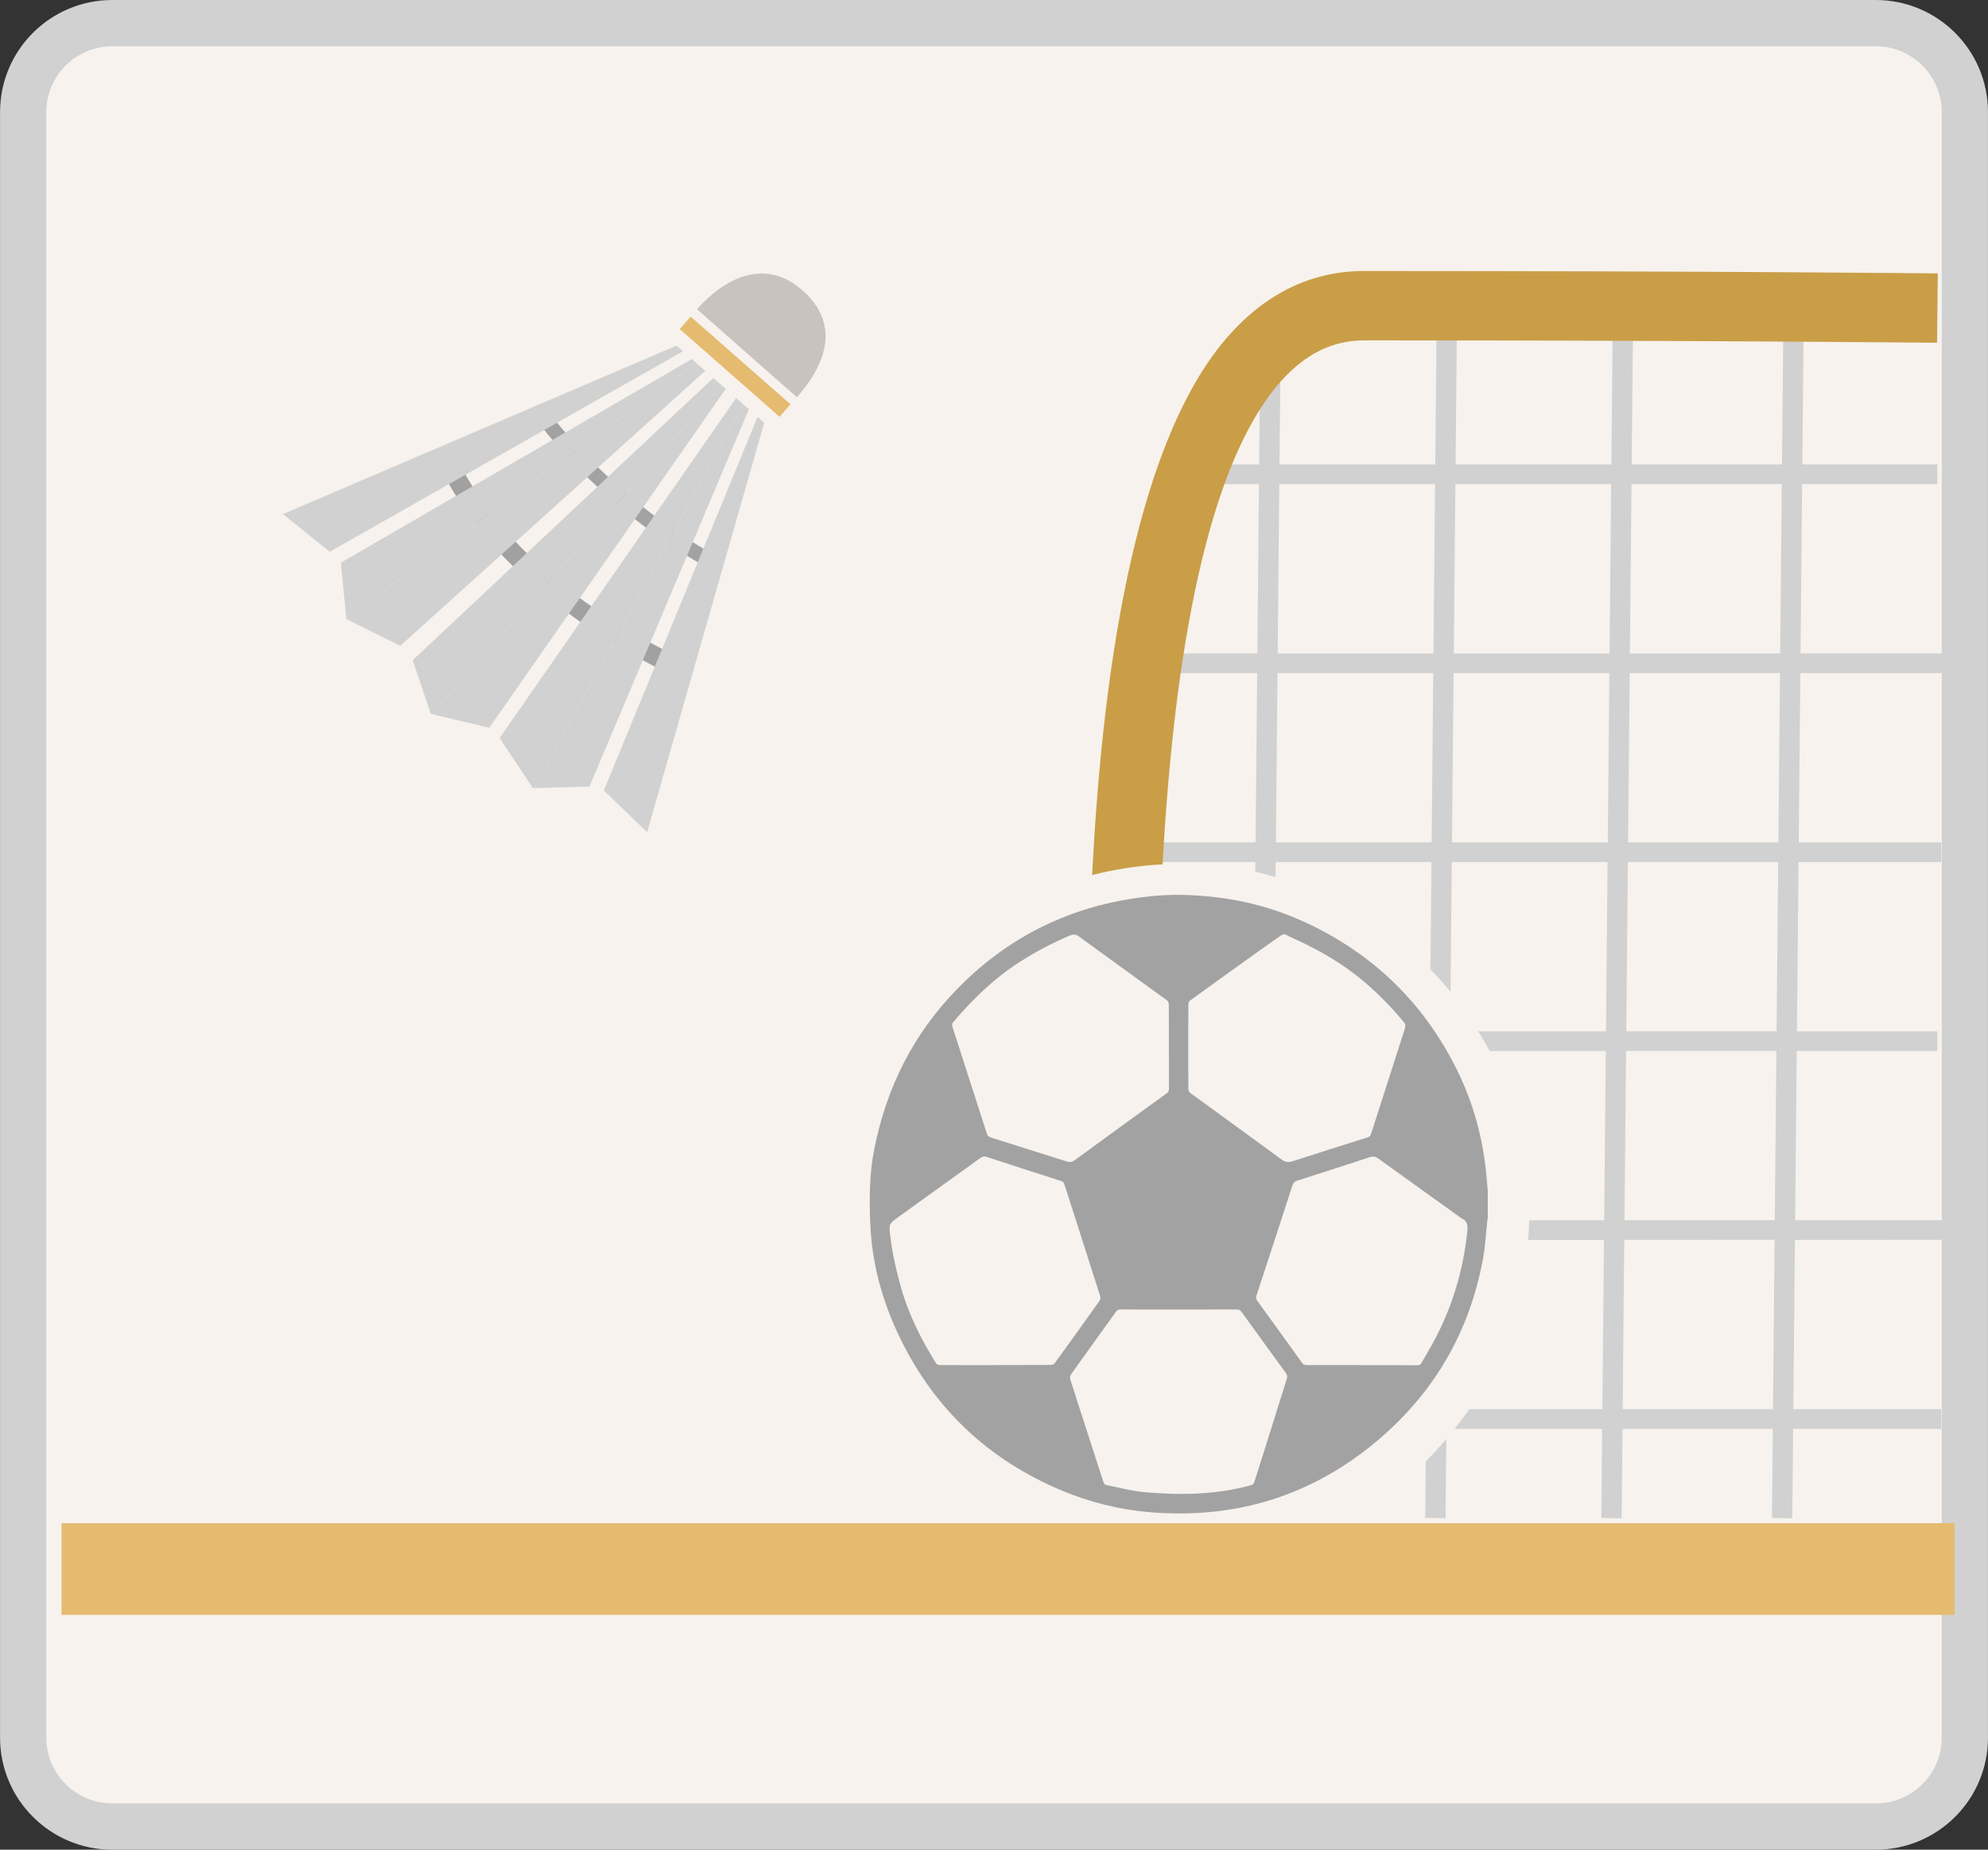 <?xml version="1.0" encoding="utf-8"?>
<!-- Generator: Adobe Illustrator 16.0.0, SVG Export Plug-In . SVG Version: 6.00 Build 0)  -->
<!DOCTYPE svg PUBLIC "-//W3C//DTD SVG 1.1//EN" "http://www.w3.org/Graphics/SVG/1.1/DTD/svg11.dtd">
<svg version="1.1" id="Layer_1" xmlns="http://www.w3.org/2000/svg" xmlns:xlink="http://www.w3.org/1999/xlink" x="0px" y="0px"
	 width="86px" height="80px" viewBox="0 0 86 80" enable-background="new 0 0 86 80" xml:space="preserve">
<rect x="0" y="0" width="86" height="80" fill="#333333" stroke="none"/>
<g>
	<g>
		<path fill="#F7F2ED" d="M4.861,79c-2.129,0-3.859-1.728-3.859-3.848V4.847c0-2.121,1.73-3.851,3.859-3.851h76.279
			C83.271,0.996,85,2.726,85,4.847v70.306C85,77.272,83.271,79,81.143,79H4.861z"/>
		<path fill="#D1D1D1" d="M81.143,2C82.719,2,84,3.277,84,4.85v70.303C84,76.723,82.719,78,81.143,78H4.861
			c-1.577,0-2.859-1.276-2.859-2.848V4.85C2.002,3.277,3.284,2,4.861,2H81.143 M81.143,0H4.861C2.176,0,0.002,2.172,0.002,4.85
			v70.303c0,2.676,2.175,4.849,4.859,4.849h76.279c2.686,0,4.859-2.173,4.859-4.849V4.85C86,2.172,83.826,0,81.143,0L81.143,0z"/>
	</g>
</g>
<rect x="2.66" y="65.879" fill="#E5BB70" width="81.891" height="3.966"/>
<g>
	<path fill="none" stroke="#A2A1A2" stroke-width="0.824" stroke-miterlimit="10" d="M29.43,28.92
		c-4.84-2.311-8.441-5.487-10.105-9.072"/>
	<g>
		<path fill="#C8C3BD" d="M34.475,17.184c1.151-1.308,1.979-3.091,0.238-4.627c-1.652-1.455-3.406-0.489-4.561,0.816L34.475,17.184z
			"/>
		
			<rect x="31.447" y="12.979" transform="matrix(0.66 -0.751 0.751 0.66 -1.097 29.283)" fill="#E5BB70" width="0.718" height="5.749"/>
		<g>
			<g>
				<path fill="#A2A2A3" d="M23.084,18.013c0,0,0.639-0.202,0.708-0.113c0.866,1.11,1.882,2.182,3.022,3.188
					c1.239,1.093,2.533,2.028,3.85,2.778c0.096,0.055-0.016,0.714-0.016,0.714c-1.455-0.801-2.887-1.816-4.252-3.021
					C25.135,20.447,24.02,19.254,23.084,18.013z"/>
			</g>
			<g>
				<polygon fill="#D1D1D1" points="33.06,18.287 32.771,18.034 26.122,34.189 27.994,35.992 				"/>
				<polygon fill="#D1D1D1" points="23.112,34.084 32.156,17.491 32.396,17.704 25.501,34.018 				"/>
				<polygon fill="#D1D1D1" points="21.166,31.476 18.696,30.889 31.207,16.655 31.395,16.82 				"/>
				<polygon fill="#D1D1D1" points="14.979,26.707 14.746,24.338 29.932,15.529 30.128,15.704 				"/>
				<polygon fill="#D1D1D1" points="17.313,27.933 14.986,26.776 14.979,26.707 30.128,15.704 30.51,16.04 				"/>
				<polygon fill="#D1D1D1" points="29.271,14.947 12.24,22.234 14.263,23.865 29.548,15.191 				"/>
				<polygon fill="#D1D1D1" points="18.696,30.889 18.638,30.876 17.853,28.555 30.859,16.347 31.207,16.655 				"/>
				<polygon fill="#D1D1D1" points="23.053,34.084 21.613,31.92 31.844,17.215 32.156,17.491 23.112,34.084 				"/>
			</g>
		</g>
	</g>
</g>
<g>
	<path fill="#D1D1D1" d="M61.678,63.207l-0.023,2.447l0.879,0.009l0.031-3.421C62.281,62.575,61.988,62.899,61.678,63.207z"/>
	<path fill="#D1D1D1" d="M84.619,29.111v-0.85H77.89l0.069-7.323h5.852v-0.85h-5.843l0.057-5.943l-0.879-0.009l-0.057,5.952h-6.503
		l0.057-5.943l-0.879-0.009l-0.057,5.952h-6.739l0.057-5.943l-0.879-0.009l-0.057,5.952H55.35l0.057-5.943l-0.879-0.009
		l-0.057,5.952h-2.16v0.85h2.151l-0.069,7.323h-5.975v0.85h5.967l-0.07,7.322h-4.17v0.85h4.162l-0.004,0.422
		c0.296,0.064,0.587,0.144,0.876,0.226l0.007-0.647h6.739l-0.044,4.645c0.302,0.311,0.595,0.629,0.869,0.965l0.054-5.609h6.739
		l-0.069,7.321h-5.526c0.17,0.279,0.338,0.56,0.491,0.85h5.026l-0.069,7.321l-3.244,0.001c-0.006,0.286-0.021,0.568-0.043,0.85
		l3.278-0.001l-0.069,7.323h-5.759c-0.199,0.293-0.416,0.571-0.635,0.85h6.385l-0.036,3.856l0.879,0.009l0.037-3.865h6.502
		l-0.036,3.856l0.879,0.009l0.036-3.865h6.409v-0.85h-6.4l0.069-7.325l6.497-0.002v-0.85l-6.488,0.002l0.069-7.319h6.085v-0.85
		h-6.076l0.069-7.321h6.175v-0.85h-6.167l0.07-7.322H84.619z M61.933,36.434h-6.739l0.07-7.322h6.738L61.933,36.434z M62.011,28.262
		h-6.739l0.069-7.323h6.739L62.011,28.262z M69.551,36.434h-6.739l0.07-7.322h6.739L69.551,36.434z M69.629,28.262H62.89
		l0.069-7.323h6.74L69.629,28.262z M76.699,60.948h-6.503l0.069-7.323l6.503-0.002L76.699,60.948z M76.777,52.773l-6.503,0.002
		l0.069-7.321h6.503L76.777,52.773z M76.854,44.604h-6.502l0.069-7.321h6.503L76.854,44.604z M76.933,36.434H70.43l0.07-7.322h6.502
		L76.933,36.434z M77.011,28.262h-6.503l0.07-7.323h6.502L77.011,28.262z"/>
</g>
<path fill="#C99E47" d="M59.02,11.721c-2.225,0-4.182,0.92-5.813,2.734c-3.915,4.353-5.477,13.782-5.961,23.393
	c0.981-0.254,1.999-0.411,3.047-0.463c0.491-9.016,1.919-17.338,5.145-20.923c1.054-1.171,2.226-1.741,3.583-1.741
	c14.824,0,24.678,0.104,24.775,0.104l0.032-3C83.729,11.824,73.861,11.721,59.02,11.721z"/>
<path fill-rule="evenodd" clip-rule="evenodd" fill="#A2A2A3" d="M64.361,51.496c0,0.39,0,0.781,0,1.172
	c-0.008,0.049-0.018,0.098-0.023,0.146c-0.058,0.532-0.083,1.071-0.179,1.598c-0.571,3.148-2.083,5.774-4.513,7.844
	c-2.838,2.419-6.145,3.452-9.861,3.152c-1.359-0.11-2.669-0.438-3.923-0.969c-2.971-1.262-5.231-3.312-6.728-6.174
	c-0.871-1.668-1.41-3.443-1.486-5.336c-0.043-1.071-0.041-2.141,0.168-3.204c0.523-2.673,1.692-5.011,3.602-6.962
	c2.355-2.411,5.237-3.725,8.579-4.019c0.974-0.086,1.957-0.03,2.925,0.105c1.811,0.253,3.488,0.893,5.043,1.843
	c2.166,1.323,3.813,3.137,4.969,5.394c0.738,1.44,1.186,2.972,1.35,4.584C64.313,50.945,64.336,51.221,64.361,51.496z
	 M51.404,45.264c0,0.613-0.001,1.227,0.004,1.84c0.001,0.057,0.037,0.133,0.081,0.166c1.313,0.959,2.632,1.911,3.943,2.873
	c0.155,0.113,0.294,0.145,0.476,0.086c1.088-0.352,2.177-0.698,3.268-1.041c0.09-0.029,0.116-0.088,0.141-0.163
	c0.484-1.517,0.971-3.033,1.461-4.548c0.033-0.107,0.023-0.186-0.05-0.271c-0.634-0.762-1.327-1.459-2.112-2.063
	c-0.836-0.644-1.752-1.149-2.713-1.579c-0.422-0.188-0.298-0.24-0.718,0.056c-1.244,0.876-2.477,1.769-3.71,2.659
	c-0.041,0.029-0.066,0.104-0.066,0.159C51.403,44.045,51.404,44.654,51.404,45.264z M50.566,45.277c0-0.613,0.002-1.227-0.004-1.84
	c0-0.058-0.031-0.137-0.075-0.168c-1.267-0.922-2.54-1.837-3.806-2.76c-0.141-0.104-0.257-0.107-0.409-0.043
	c-0.749,0.319-1.468,0.697-2.153,1.136c-1.113,0.711-2.048,1.622-2.898,2.624c-0.033,0.039-0.037,0.127-0.02,0.182
	c0.494,1.541,0.996,3.081,1.49,4.623c0.035,0.112,0.107,0.146,0.199,0.176c1.09,0.343,2.18,0.685,3.269,1.031
	c0.13,0.041,0.228,0.018,0.338-0.062c1.323-0.968,2.65-1.931,3.979-2.894c0.072-0.052,0.093-0.107,0.092-0.192
	C50.564,46.486,50.566,45.882,50.566,45.277z M58.911,59.039c0,0.002,0,0.004,0,0.007c0.8,0,1.601-0.001,2.399,0.002
	c0.088,0.001,0.141-0.021,0.186-0.101c0.156-0.281,0.324-0.557,0.479-0.839c0.834-1.517,1.322-3.14,1.502-4.859
	c0.025-0.248,0-0.446-0.254-0.558c-0.035-0.016-0.065-0.047-0.1-0.07c-1.166-0.837-2.333-1.672-3.498-2.512
	c-0.115-0.084-0.219-0.107-0.361-0.062c-1.047,0.345-2.097,0.681-3.146,1.018c-0.106,0.034-0.17,0.087-0.207,0.202
	c-0.516,1.593-1.037,3.184-1.559,4.775c-0.027,0.081-0.021,0.14,0.031,0.211c0.648,0.893,1.297,1.788,1.939,2.685
	c0.055,0.075,0.111,0.103,0.202,0.103C57.32,59.037,58.115,59.039,58.911,59.039z M43.057,59.043c0-0.001,0-0.002,0-0.004
	c0.801,0,1.6,0.001,2.4-0.004c0.058,0,0.138-0.03,0.169-0.074c0.65-0.896,1.298-1.797,1.939-2.701
	c0.036-0.049,0.05-0.139,0.03-0.196c-0.512-1.612-1.031-3.223-1.547-4.834c-0.027-0.081-0.068-0.126-0.152-0.152
	c-1.071-0.344-2.142-0.689-3.21-1.04c-0.108-0.035-0.187-0.02-0.274,0.045c-1.168,0.843-2.337,1.682-3.506,2.523
	c-0.465,0.334-0.46,0.334-0.388,0.9c0.098,0.762,0.267,1.509,0.479,2.248c0.332,1.152,0.872,2.207,1.503,3.221
	c0.025,0.039,0.104,0.066,0.157,0.066C41.458,59.045,42.258,59.043,43.057,59.043z M51.001,56.639c-0.841,0-1.682,0.002-2.522-0.003
	c-0.098,0-0.158,0.028-0.212,0.11c-0.089,0.137-0.191,0.265-0.286,0.397c-0.541,0.753-1.078,1.508-1.621,2.259
	c-0.071,0.098-0.086,0.185-0.047,0.301c0.104,0.301,0.194,0.605,0.291,0.907c0.375,1.161,0.748,2.323,1.127,3.483
	c0.017,0.053,0.064,0.123,0.109,0.132c0.573,0.115,1.145,0.271,1.725,0.319c1.526,0.127,3.05,0.107,4.545-0.305
	c0.09-0.024,0.127-0.063,0.152-0.145c0.16-0.511,0.326-1.02,0.486-1.53c0.308-0.978,0.612-1.957,0.92-2.935
	c0.029-0.09,0.02-0.16-0.039-0.239c-0.643-0.881-1.281-1.765-1.919-2.648c-0.058-0.081-0.118-0.107-0.214-0.106
	C52.665,56.639,51.834,56.639,51.001,56.639z"/>
</svg>
